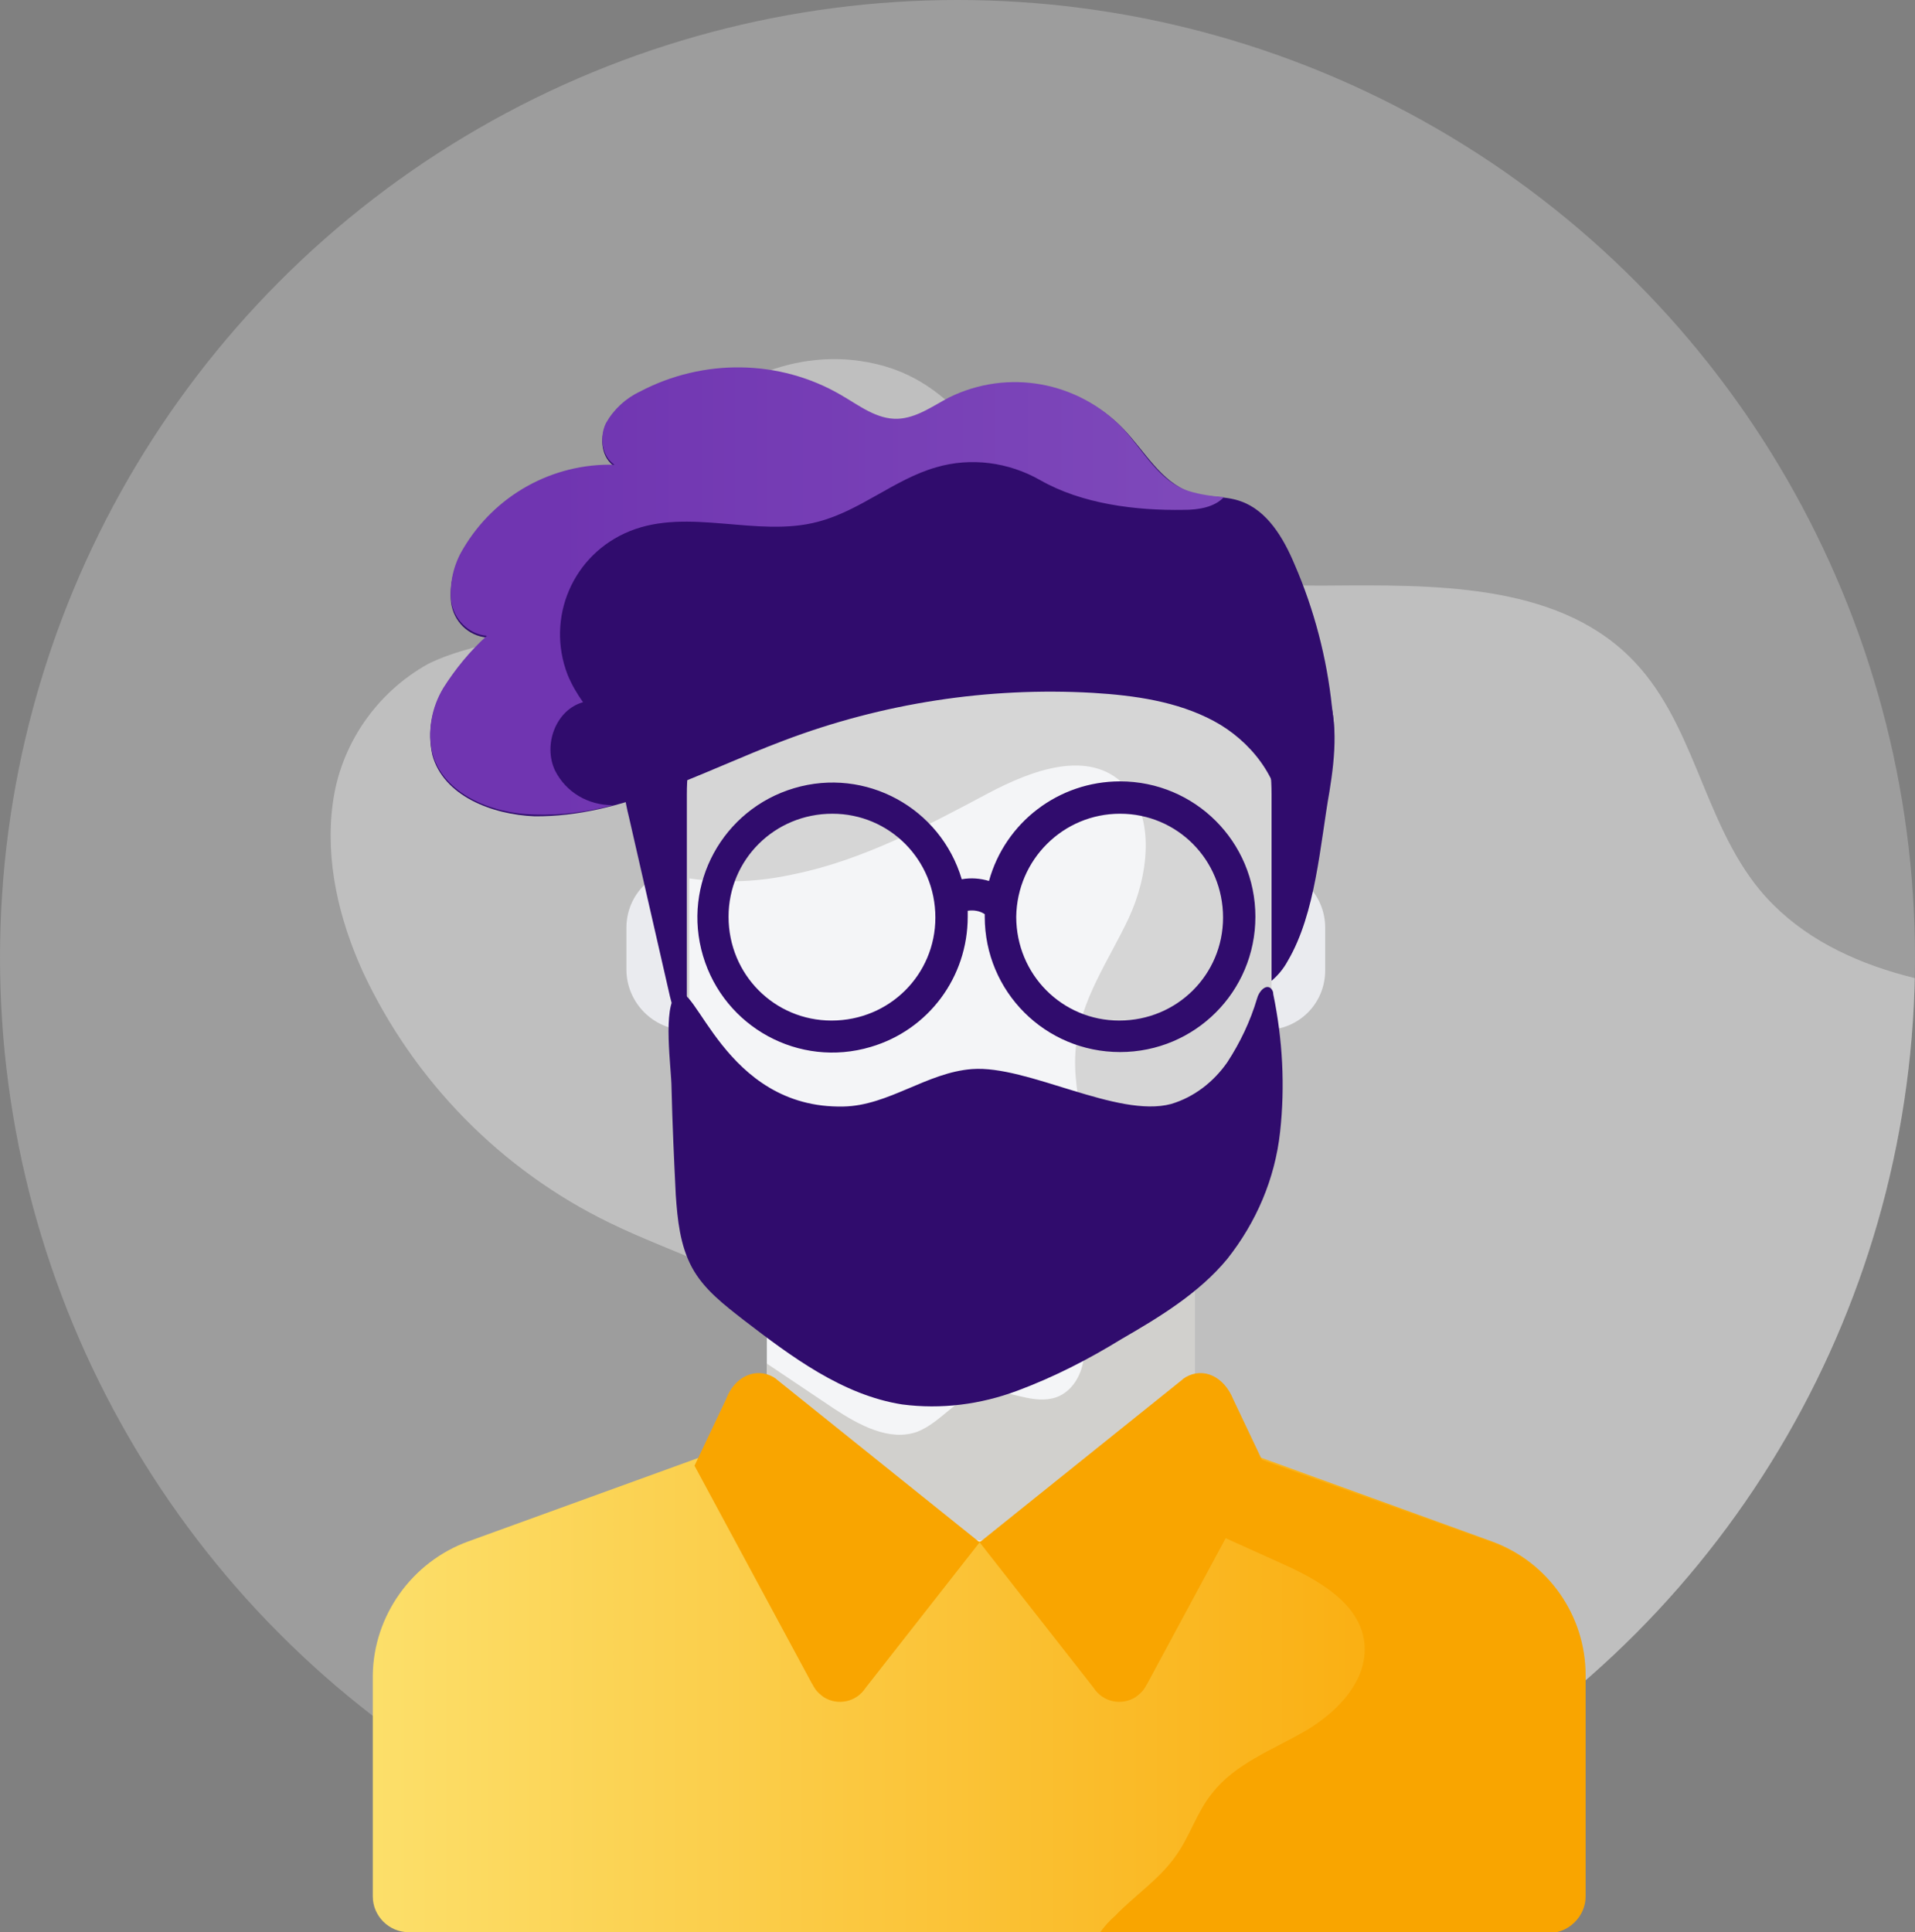<?xml version="1.0" encoding="utf-8"?>
<!-- Generator: Adobe Illustrator 23.0.1, SVG Export Plug-In . SVG Version: 6.00 Build 0)  -->
<svg version="1.1" id="Layer_1" xmlns="http://www.w3.org/2000/svg" xmlns:xlink="http://www.w3.org/1999/xlink" x="0px" y="0px"
	 viewBox="0 0 225 227" style="enable-background:new 0 0 225 227;" xml:space="preserve">
<rect x="0" y="0" width="225" height="227" fill="#808080" stroke="none"/>
<style type="text/css">
	.st0{opacity:0.29;fill:#E6E6E6;enable-background:new    ;}
	.st1{clip-path:url(#SVGID_2_);}
	.st2{opacity:0.46;fill:#E6E6E6;enable-background:new    ;}
	.st3{fill:url(#SVGID_3_);}
	.st4{fill:#F4F5F7;}
	.st5{fill:#D1D0CD;}
	.st6{fill:#F9A500;}
	.st7{fill:#EAEBEF;}
	.st8{fill:#300C6D;}
	.st9{fill:#D6D6D6;}
	.st10{fill:url(#SVGID_4_);}
</style>
<title>listy_infulencerow</title>
<g>
	<g id="Layer_1-2">
		<circle class="st0" cx="112.5" cy="112.5" r="112.5"/>
		<g>
			<defs>
				<circle id="SVGID_1_" cx="112.5" cy="112.5" r="112.5"/>
			</defs>
			<clipPath id="SVGID_2_">
				<use xlink:href="#SVGID_1_"  style="overflow:visible;"/>
			</clipPath>
			<g class="st1">
				<path class="st2" d="M155.8,68.8c12.6-0.1,26.8-0.3,35.6,8.3c7.7,7.5,8.6,19.3,15.4,27.5c8.1,9.7,22.4,12,35.4,12.4
					s26.7-0.1,38,6c11.5,6.3,18.4,19.4,16.8,32c-2.2,17-18.4,31.3-16.6,48.4c0.9,8.8,6.6,16.5,12.7,23.1s13,12.8,17.4,20.7
					s5.6,18,0.3,25.2c-6.8,9.3-21.5,9.9-32.3,5.2s-18.9-13.5-27.9-20.9s-20.3-13.8-32-12.3c-17.1,2.1-26.9,19.1-40.4,29.3
					c-13.3,10-31.1,13.5-48,11.9s-32.8-8.1-47.4-16.4c-11.5-6.5-22.5-14.3-30.3-24.6s-12.4-23.4-10-35.9s12.5-24,25.7-26.3
					c5.4-0.9,11-0.4,16.4-0.9s11.2-2.4,14.2-6.8c4.4-6.5,0.5-15.5-5.7-20.4s-14.2-7.1-21.4-10.6c-12.8-6.2-23.1-16.7-29.1-29.6
					c-2.8-6.2-4.4-13-3.5-19.7c0.9-6.9,5.1-13,11.2-16.4c6.5-3.2,14.9-2.8,20.1-7.7c4.6-4.3,5.1-11.1,7.9-16.6
					C82.4,45.9,92,41.1,101,42.4c11.4,1.6,14.4,10.8,21.9,17.3C131.8,67.4,144.3,68.9,155.8,68.8z"/>
			</g>
		</g>
		
			<linearGradient id="SVGID_3_" gradientUnits="userSpaceOnUse" x1="-768.21" y1="88.175" x2="-625.76" y2="88.175" gradientTransform="matrix(-1 0 0 -1 -581.96 285.89)">
			<stop  offset="0" style="stop-color:#F9A500"/>
			<stop  offset="1" style="stop-color:#FCDF6A"/>
		</linearGradient>
		<path class="st3" d="M55,181.1l35-12.7l25.1,12.7l25.2-12.7l35,12.7c6.6,2.4,11,8.7,11,15.7v26c0,2.3-1.9,4.2-4.2,4.2H48
			c-2.3,0-4.2-1.9-4.2-4.2v-26C43.9,189.8,48.4,183.5,55,181.1z"/>
		<polygon class="st4" points="140.2,139.1 90.1,139.1 90.1,176.8 115,181.1 140.2,176.8 		"/>
		<path class="st5" d="M98,165.5c2.9,1.9,6.5,3.9,9.8,2.7c2.8-1.1,4.7-4.2,7.7-4.7c2.7-0.4,5.4,1.4,8.1,0.8c3.3-0.7,4.8-5.4,3-8.4
			s-5.3-4.4-8.8-4.5s-6.9,0.8-10.3,1.5c-5.4,1-11.5,0.8-16-2.3c-0.5-0.4-1-0.8-1.4-1.3v-10.3h50.3v37.7l-25.3,4.3l-25-4.3v-16.5
			L98,165.5z"/>
		<path class="st6" d="M115.1,181.2l13.4,17.1c1.1,1.7,3.3,2.1,4.9,1.1c0.4-0.3,0.8-0.6,1.1-1.1c0.1-0.1,0.2-0.4,0.3-0.5l13.8-25.6
			l-3.7-7.8c-1.1-2.7-3.5-3.8-5.6-2.6c-0.1,0.1-0.2,0.1-0.4,0.3L115.1,181.2z"/>
		<path class="st6" d="M115.1,181.2l-13.4,17.1c-1.1,1.7-3.3,2.1-4.9,1.1c-0.4-0.3-0.8-0.6-1.1-1.1c-0.1-0.1-0.2-0.4-0.3-0.5
			l-13.8-25.6l3.7-7.8c1-2.7,3.5-3.8,5.6-2.6c0.1,0.1,0.2,0.1,0.4,0.3L115.1,181.2z"/>
		<path class="st6" d="M138.1,218.1c1.7-2.3,2.5-5.2,4.3-7.4c2.7-3.5,7.1-5.1,10.9-7.3s7.5-6,7-10.4c-0.5-4.7-5.6-7.5-9.9-9.4
			l-23.5-10.6l13.3-4.4l35,12.6c6.6,2.4,11,8.7,11,15.7v26c0,2.3-1.9,4.2-4.2,4.2h-52.8c0.5-0.7,1.1-1.4,1.8-2
			C133.3,222.7,136.2,220.8,138.1,218.1z"/>
		<path class="st7" d="M80.6,121h68.1c3.9,0,7-3.1,7-7v-5c0-3.9-3.1-7-7-7H80.6c-3.9,0-7,3.1-7,7v4.9C73.6,117.8,76.8,121,80.6,121z
			"/>
		<path class="st8" d="M156.2,93c0.7-4.3,1.1-8.8-0.6-12.7c-2.1-4.4-6.7-6.8-11.2-8.4c-15.6-5.3-32.6-3.7-47,4.2
			c-5.4,2.9-10.2,6.7-15.9,8.8c-3,1-6.6,2.1-7.8,5C73,91.8,73.4,94,73.9,96l4.8,21c0.4,1.6,0.8,3.2,2.1,4.3c1.5,1.2,3.4,1,5.2,0.9
			l40.4-3.2c6.8-0.5,20.9,1.3,24.9-6.1C154.6,107.3,155.1,99.2,156.2,93z"/>
		<path class="st9" d="M115.1,161.2L115.1,161.2c-19,0-34.4-20.9-34.4-39.9v-28c0-14.8,12-26.8,26.8-26.8h15.1
			c14.8,0,26.8,12,26.8,26.8v28.1C149.5,140.3,134.1,161.2,115.1,161.2z"/>
		<path class="st4" d="M119.3,150.3c4.1-1.8,7-5.3,8.1-9.6c1.3-5.8-1.6-11.7-1-17.6c0.5-5.6,3.9-10.3,6.2-15.2s3.2-11.8-0.4-15.6
			c-4.2-4.4-11-1.8-16.1,0.9c-7.3,3.9-14.9,7.9-22.8,9.5c-4,0.9-8.2,1.1-12.3,0.5v14.7c0.2,10.8,3.7,21.3,10.1,30
			c5.2,2.2,10.7,3.6,16.3,4C111.4,152.5,115.5,151.9,119.3,150.3z"/>
		<path class="st8" d="M152.1,66.3c-1.3-3.1-3.2-6.3-6.3-7.4c-1.9-0.7-4.1-0.4-6-1.1c-3.4-1.2-5.3-4.8-7.8-7.4
			c-5.3-5.5-13.6-6.9-20.5-3.5c-2,1-3.8,2.4-6,2.5c-2.4,0.1-4.6-1.6-6.7-2.8c-7.3-4.2-16.2-4.4-23.6-0.4c-1.7,0.8-3.1,2.1-4,3.7
			c-0.8,1.7-0.5,3.9,1,4.9c-7.3-0.2-14.1,3.5-17.8,9.9c-1.1,1.8-1.6,4-1.4,6.1c0.3,2.2,2,3.9,4.2,4.1c-2,1.8-3.7,3.8-5.1,6.1
			c-1.4,2.3-1.9,5-1.3,7.7c1.3,4.8,7,7,12,7.2C73.1,96,82.5,90.6,92.1,87c11.6-4.4,24-6.3,36.3-5.6c4.9,0.3,9.9,1,14.2,3.3
			s7.8,6.7,8,11.6c0-0.7,2-2.7,2.4-3.3c0.9-1.2,1.8-2.4,2.6-3.7c1.5-2.1,1.2-3.6,0.9-6.2C155.9,77.3,154.4,71.6,152.1,66.3z"/>
		
			<linearGradient id="SVGID_4_" gradientUnits="userSpaceOnUse" x1="-760.52" y1="216.395" x2="-647.22" y2="216.395" gradientTransform="matrix(-1 0 0 -1 -581.96 285.89)">
			<stop  offset="2.000000e-02" style="stop-color:#8552BF"/>
			<stop  offset="1" style="stop-color:#7035B1"/>
		</linearGradient>
		<path class="st10" d="M72,94.6c-3,0.8-6.1,1.2-9.2,1.1c-5-0.1-10.7-2.4-12-7.2c-0.6-2.6-0.1-5.4,1.3-7.7c1.4-2.2,3.1-4.3,5.1-6.1
			c-2.2-0.2-3.9-2-4.2-4.1c-0.2-2.1,0.3-4.3,1.4-6.1c3.7-6.3,10.5-10.1,17.8-9.9c-1.5-1-1.8-3.3-1-4.9c0.9-1.6,2.3-2.9,4-3.7
			c7.4-3.9,16.4-3.8,23.6,0.4c2.1,1.2,4.2,2.9,6.7,2.8c2.2-0.1,4.1-1.5,6-2.5c6.9-3.4,15.1-1.9,20.4,3.6c2.5,2.7,4.3,6.3,7.8,7.4
			c1.3,0.4,2.7,0.6,4.1,0.7c-1.1,1.2-3,1.5-4.7,1.5c-5.7,0.1-12-0.7-16.9-3.5c-3.7-2.1-8.1-2.7-12.2-1.5c-4.9,1.4-8.9,5.1-13.9,6.4
			C89,63.2,80.9,59.6,74,62.4c-6.7,2.7-9.9,10.2-7.3,16.9c0.5,1.2,1.1,2.2,1.8,3.2c-3.2,0.9-4.7,5-3.3,8
			C66.5,93.1,69.1,94.6,72,94.6z"/>
		<path class="st8" d="M79.4,140.4c0.2,2.9,0.5,5.9,1.9,8.5s3.8,4.4,6.1,6.2c5.6,4.3,11.6,8.8,18.6,9.9c4.6,0.6,9.2,0,13.5-1.6
			c4.3-1.6,8.4-3.7,12.3-6.1c4.5-2.6,9.1-5.4,12.4-9.4c3.4-4.3,5.6-9.4,6.2-14.9c0.6-5.4,0.3-10.9-0.8-16.2c0-0.3-0.1-0.5-0.3-0.7
			c-0.6-0.5-1.4,0.4-1.6,1.2c-0.8,2.7-2,5.2-3.5,7.5c-1.6,2.3-3.9,4.1-6.6,4.9c-6.3,1.7-16.9-4.6-23.4-4.1
			c-5.3,0.4-9.8,4.3-15.1,4.4c-14.1,0.3-17.4-15.2-19.6-13.2c-1.7,1.5-0.6,8.8-0.6,11C79,132.1,79.2,136.3,79.4,140.4z"/>
		<path class="st8" d="M131.6,91.8c-7.2,0-13.5,4.8-15.4,11.7c-1-0.3-2.1-0.4-3.2-0.2c-2.5-8.4-11.3-13.2-19.7-10.7
			c-8.4,2.5-13.2,11.3-10.7,19.7c2.5,8.4,11.3,13.2,19.7,10.7c6.8-2,11.4-8.2,11.4-15.3c0-0.2,0-0.5,0-0.7c0.7-0.1,1.4,0,2,0.4
			c0,0.1,0,0.2,0,0.3c0,8.8,7.1,15.9,15.9,15.9s15.9-7.1,15.9-15.9S140.4,91.8,131.6,91.8C131.6,91.8,131.6,91.8,131.6,91.8
			L131.6,91.8z M131.6,95.6c6.7,0,12.1,5.4,12.1,12.2c0,6.7-5.4,12.1-12.2,12.1c-6.7,0-12.1-5.4-12.1-12.2c0,0,0,0,0,0
			C119.5,101,124.9,95.6,131.6,95.6z M97.8,95.6c6.7,0,12.1,5.4,12.1,12.2c0,6.7-5.4,12.1-12.2,12.1c-6.7,0-12.1-5.4-12.1-12.2
			c0,0,0,0,0,0C85.6,101,91,95.6,97.8,95.6z"/>
	</g>
</g>
</svg>
